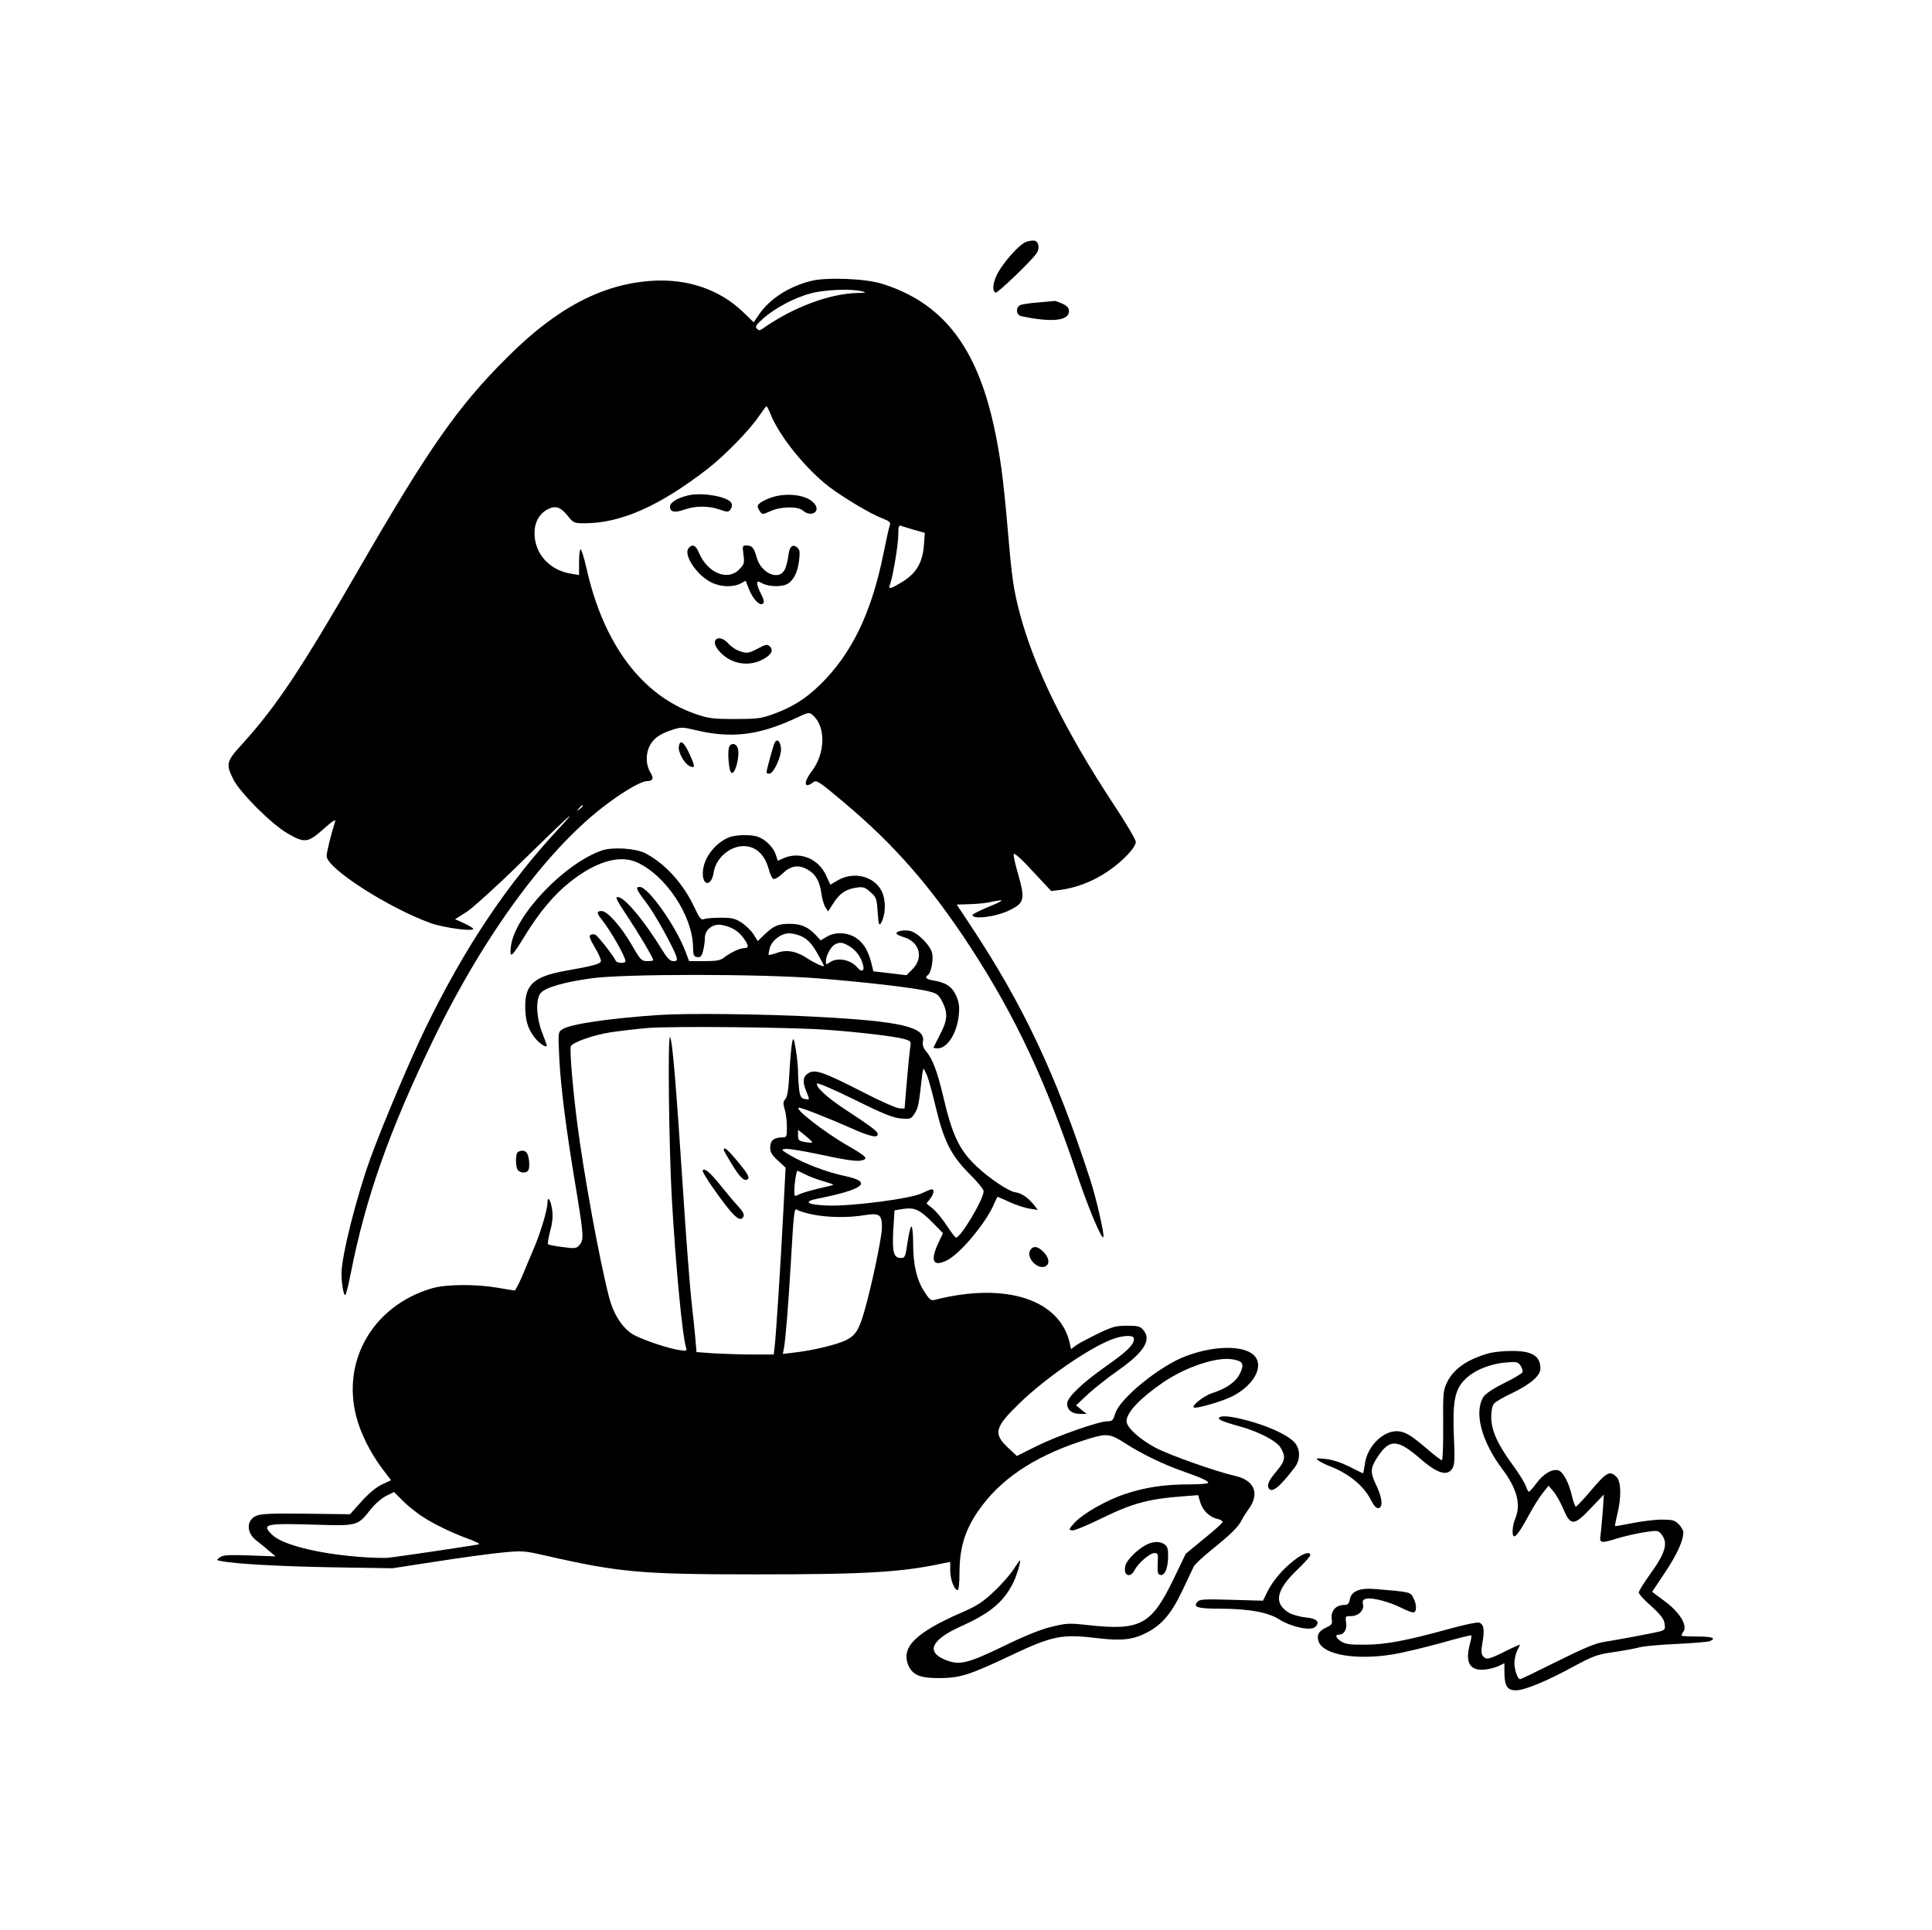 <?xml version="1.0" standalone="no"?>
<!DOCTYPE svg PUBLIC "-//W3C//DTD SVG 20010904//EN"
 "http://www.w3.org/TR/2001/REC-SVG-20010904/DTD/svg10.dtd">
<svg version="1.0" xmlns="http://www.w3.org/2000/svg"
 width="1041pt" height="1040pt" viewBox="0 0 1041 1040"
 preserveAspectRatio="xMidYMid meet">

<g transform="translate(0,1040) scale(0.1,-0.1)"
fill="#000000" stroke="none">
<path d="M5533 9098 c-38 -10 -136 -121 -165 -186 -20 -44 -21 -83 -3 -89 11
-3 196 174 221 213 16 24 12 59 -9 66 -7 3 -26 1 -44 -4z"/>
<path d="M4370 8886 c-121 -31 -221 -96 -279 -179 l-30 -44 -60 58 c-124 118
-293 176 -480 166 -271 -15 -519 -144 -787 -412 -266 -264 -425 -492 -802
-1145 -310 -537 -443 -737 -626 -939 -87 -95 -90 -108 -49 -191 36 -72 206
-242 293 -292 91 -53 109 -51 193 24 47 42 67 55 63 41 -23 -71 -46 -166 -46
-187 0 -65 331 -278 560 -361 71 -25 230 -47 230 -31 0 4 -22 17 -49 30 l-49
22 62 39 c33 22 160 136 281 255 274 268 334 322 221 200 -283 -304 -509 -641
-721 -1076 -82 -168 -233 -524 -300 -709 -76 -211 -155 -526 -155 -619 0 -54
11 -116 20 -116 4 0 17 51 29 113 81 412 208 772 445 1262 279 576 625 1044
946 1279 92 68 177 116 205 116 32 0 39 14 22 42 -25 39 -29 92 -12 136 19 47
55 75 125 98 50 16 57 16 124 0 193 -47 341 -30 538 61 77 36 78 36 99 17 69
-61 66 -204 -6 -299 -48 -63 -43 -100 8 -60 17 12 32 2 165 -110 269 -226 465
-450 676 -772 247 -379 409 -724 582 -1240 59 -175 129 -342 139 -331 8 8 -37
207 -71 311 -182 562 -361 941 -643 1367 l-76 115 70 2 c38 1 92 6 119 13 27
6 50 9 53 7 2 -3 -32 -19 -77 -37 -44 -19 -80 -37 -80 -41 0 -27 130 -10 203
27 77 39 81 57 42 196 -15 50 -25 97 -23 105 2 9 42 -26 102 -92 l100 -107 50
6 c84 11 173 45 251 97 82 55 155 131 155 162 0 11 -53 102 -119 201 -263 400
-426 732 -505 1026 -35 134 -43 184 -66 455 -24 278 -41 405 -76 564 -95 427
-277 659 -599 761 -90 29 -301 37 -385 16z m275 -56 c26 -7 22 -8 -23 -9 -153
-3 -351 -78 -514 -193 -14 -10 -20 -10 -30 1 -11 10 -4 21 37 57 66 57 167
110 257 134 75 19 215 25 273 10z m-491 -667 c50 -120 189 -291 314 -387 78
-59 225 -147 287 -170 36 -14 45 -22 40 -35 -4 -9 -20 -81 -36 -160 -64 -316
-171 -536 -340 -701 -79 -77 -150 -121 -251 -158 -66 -24 -87 -27 -208 -27
-122 0 -143 3 -215 28 -288 101 -494 377 -585 785 -13 56 -27 102 -32 102 -4
0 -8 -31 -8 -69 l0 -70 -37 6 c-120 17 -203 107 -203 220 0 58 26 105 71 128
42 22 69 13 108 -35 31 -39 34 -40 92 -40 195 0 405 94 664 295 92 72 224 207
275 283 19 28 37 52 40 52 3 0 14 -21 24 -47z m773 -619 l56 -16 -5 -69 c-7
-92 -43 -151 -118 -196 -61 -37 -75 -41 -65 -15 15 38 45 216 45 268 0 46 3
55 15 50 9 -3 41 -13 72 -22z m-1787 -1488 c0 -2 -8 -10 -17 -17 -16 -13 -17
-12 -4 4 13 16 21 21 21 13z"/>
<path d="M3707 7730 c-60 -15 -97 -38 -97 -61 0 -29 26 -34 79 -15 58 20 127
21 188 0 44 -15 48 -15 59 1 9 12 10 24 4 35 -18 34 -160 58 -233 40z"/>
<path d="M4197 7729 c-49 -8 -108 -36 -114 -54 -2 -6 3 -19 11 -30 13 -19 14
-19 57 0 56 26 149 27 176 3 39 -35 92 -10 66 31 -27 43 -111 64 -196 50z"/>
<path d="M3710 7445 c-29 -35 45 -146 123 -184 51 -25 116 -27 157 -6 l28 15
17 -44 c21 -54 60 -95 76 -79 8 8 5 22 -10 51 -12 23 -21 48 -21 57 0 14 3 14
30 0 38 -19 109 -19 138 1 31 22 51 64 58 126 5 42 3 56 -10 67 -26 22 -43 6
-49 -49 -4 -29 -13 -63 -22 -76 -34 -53 -124 -11 -147 69 -15 55 -25 67 -55
67 -23 0 -23 -2 -17 -50 6 -46 4 -51 -24 -80 -63 -63 -171 -17 -217 93 -16 39
-35 47 -55 22z"/>
<path d="M3855 6950 c-11 -17 5 -48 40 -79 63 -55 153 -63 224 -20 39 23 49
46 29 65 -13 13 -21 12 -66 -12 -48 -25 -56 -26 -91 -15 -22 6 -51 25 -65 41
-25 30 -59 39 -71 20z"/>
<path d="M5595 8770 c-44 -3 -88 -10 -97 -14 -27 -12 -23 -55 5 -60 165 -35
257 -25 257 27 0 17 -10 28 -35 40 -20 9 -39 16 -43 15 -4 -1 -43 -4 -87 -8z"/>
<path d="M4175 6399 c-7 -11 -44 -146 -45 -161 0 -5 7 -8 15 -8 23 0 67 95 63
137 -3 37 -20 54 -33 32z"/>
<path d="M3658 6378 c-6 -31 29 -93 58 -107 31 -14 31 -4 -3 70 -28 61 -49 75
-55 37z"/>
<path d="M3927 6368 c-7 -31 1 -120 12 -131 20 -20 48 82 37 128 -8 32 -42 34
-49 3z"/>
<path d="M3925 5886 c-76 -33 -135 -113 -138 -187 -3 -75 46 -78 58 -3 11 78
86 144 162 144 65 0 114 -46 135 -124 7 -26 18 -51 26 -53 7 -3 30 11 51 31
43 42 87 48 138 16 39 -23 61 -64 69 -127 4 -27 13 -59 21 -72 l15 -23 31 48
c34 52 67 73 127 81 31 4 43 0 70 -25 32 -27 34 -35 39 -108 5 -70 8 -76 19
-57 23 41 26 109 8 158 -34 89 -151 123 -241 71 l-41 -24 -23 50 c-41 90 -139
130 -226 94 l-34 -15 -11 33 c-12 38 -54 80 -93 95 -38 15 -125 13 -162 -3z"/>
<path d="M3245 5817 c-202 -68 -472 -351 -492 -517 -8 -71 2 -63 79 63 76 123
155 217 240 284 138 110 266 147 359 106 154 -69 298 -284 303 -451 1 -51 3
-57 23 -60 18 -3 24 4 32 35 5 21 9 51 9 67 -1 45 44 80 91 71 51 -10 87 -30
115 -68 31 -41 33 -57 6 -57 -24 0 -73 -23 -109 -51 -19 -15 -41 -19 -106 -19
l-82 0 -18 48 c-51 138 -202 352 -248 352 -25 0 -19 -14 37 -87 43 -56 147
-243 161 -290 5 -19 3 -23 -17 -23 -18 0 -33 16 -65 68 -87 142 -185 261 -225
275 -29 10 -22 -5 46 -107 57 -86 136 -219 136 -231 0 -3 -15 -5 -32 -5 -31 0
-37 6 -82 84 -58 101 -133 186 -164 186 -28 0 -28 -11 1 -47 47 -59 127 -198
127 -223 0 -14 -47 -12 -53 3 -9 23 -97 135 -110 140 -8 3 -19 2 -26 -2 -8 -5
-1 -25 24 -67 20 -32 34 -66 33 -74 -3 -15 -37 -25 -196 -53 -163 -30 -212
-73 -212 -188 0 -76 13 -120 47 -166 23 -31 60 -59 69 -51 2 2 -9 33 -23 68
-34 84 -38 187 -9 219 26 29 125 58 270 78 175 25 908 25 1226 0 253 -20 520
-51 595 -70 44 -11 53 -18 73 -57 30 -61 28 -97 -13 -176 -19 -37 -35 -68 -35
-70 0 -2 10 -4 23 -4 52 1 103 81 113 178 5 47 2 68 -14 106 -22 49 -57 72
-129 83 -33 6 -42 16 -23 28 16 10 30 80 23 116 -8 42 -79 114 -120 122 -33 7
-73 -1 -73 -14 0 -4 18 -14 41 -20 84 -26 107 -111 46 -172 l-33 -33 -89 11
-89 10 -11 45 c-18 68 -41 107 -82 135 -47 31 -114 34 -159 6 l-32 -19 -28 30
c-42 44 -79 59 -139 59 -62 0 -86 -10 -136 -58 l-36 -35 -22 35 c-11 19 -40
47 -63 63 -37 24 -53 28 -113 28 -38 0 -79 -3 -90 -7 -17 -7 -24 1 -52 60 -61
131 -159 239 -267 295 -51 26 -173 34 -231 15z m1068 -461 c39 -16 65 -45 100
-110 15 -27 27 -50 27 -51 0 -9 -50 14 -87 38 -59 40 -112 51 -165 32 -23 -8
-44 -13 -46 -11 -2 2 1 19 6 37 10 40 61 79 104 79 16 0 43 -6 61 -14z m264
-56 c36 -22 60 -54 73 -99 10 -35 -7 -43 -31 -15 -35 42 -107 56 -147 28 -21
-14 -22 -14 -22 6 0 28 26 77 47 89 26 15 44 13 80 -9z"/>
<path d="M3555 4930 c-270 -18 -482 -49 -524 -77 -24 -15 -24 -16 -18 -147 8
-164 37 -391 88 -696 44 -267 46 -290 22 -319 -17 -20 -23 -21 -91 -12 -41 5
-76 12 -79 15 -3 3 2 35 11 70 13 46 16 80 11 116 -7 52 -25 79 -25 38 0 -35
-35 -154 -68 -233 -16 -38 -46 -108 -65 -155 -20 -47 -40 -85 -44 -85 -4 0
-46 7 -93 15 -118 20 -279 19 -355 -4 -312 -93 -483 -384 -406 -688 24 -93 75
-195 139 -281 l49 -65 -50 -23 c-32 -16 -70 -47 -110 -92 l-61 -68 -235 3
c-183 2 -243 0 -269 -11 -55 -23 -56 -91 -1 -133 16 -13 47 -37 67 -55 l37
-31 -140 5 c-116 4 -143 2 -160 -10 -20 -15 -20 -15 5 -20 78 -16 324 -29 605
-34 l320 -5 234 36 c129 20 287 42 351 48 114 11 122 11 236 -15 402 -92 517
-102 1139 -102 593 0 783 11 1013 61 l32 6 0 -46 c0 -47 22 -106 40 -106 6 0
10 39 10 93 0 147 35 250 126 368 121 158 309 275 568 354 102 31 117 29 201
-25 83 -54 205 -113 305 -148 105 -37 140 -53 140 -64 0 -4 -45 -8 -99 -8
-134 0 -238 -15 -346 -51 -104 -34 -233 -108 -278 -159 -29 -33 -30 -35 -10
-38 11 -2 86 29 165 68 157 77 249 102 424 115 l90 7 12 -41 c14 -44 51 -79
95 -88 15 -3 26 -11 24 -17 -2 -6 -47 -47 -101 -90 l-97 -80 -65 -135 c-120
-249 -179 -281 -465 -249 -99 11 -113 10 -195 -10 -58 -14 -147 -50 -263 -107
-195 -94 -236 -103 -318 -66 -94 43 -59 107 97 177 154 69 227 130 278 231 19
36 45 123 37 123 -2 0 -17 -22 -35 -50 -18 -27 -65 -81 -106 -119 -59 -56 -92
-77 -171 -111 -248 -108 -329 -187 -289 -284 23 -54 64 -71 171 -70 109 1 159
17 375 119 234 111 281 120 484 95 122 -14 184 -7 259 33 79 42 130 102 189
227 27 58 54 115 60 127 6 12 50 53 97 91 101 81 143 122 162 160 7 15 24 41
37 59 61 83 31 156 -74 179 -99 22 -351 111 -427 151 -88 47 -157 110 -157
144 0 46 74 124 196 208 124 84 288 139 374 125 58 -9 66 -25 41 -77 -22 -45
-73 -81 -152 -106 -40 -13 -108 -65 -97 -76 9 -10 151 31 209 60 101 52 159
139 131 199 -34 75 -208 83 -383 17 -141 -53 -355 -228 -380 -309 -11 -37 -16
-42 -42 -42 -47 0 -272 -79 -384 -135 l-104 -52 -49 46 c-79 75 -70 109 62
237 140 136 373 297 498 345 62 24 120 25 120 4 0 -32 -36 -68 -146 -145 -135
-95 -214 -171 -214 -205 0 -34 26 -55 68 -55 l37 0 -29 23 -28 23 64 60 c36
33 108 90 161 127 140 98 182 164 139 217 -18 22 -28 25 -89 25 -60 0 -79 -5
-156 -42 -49 -24 -102 -52 -118 -63 l-28 -21 -6 28 c-51 239 -344 335 -726
238 -23 -6 -30 -1 -60 46 -40 63 -59 144 -59 262 0 48 -4 87 -9 87 -5 0 -14
-38 -21 -85 -11 -79 -14 -85 -36 -85 -39 0 -47 31 -41 149 4 58 7 107 7 108 0
0 22 4 49 8 61 8 88 -5 159 -77 l53 -54 -26 -55 c-45 -98 -26 -130 52 -89 73
39 213 209 252 308 8 17 15 32 16 32 2 0 31 -13 66 -29 35 -16 84 -32 107 -35
l44 -7 -20 26 c-32 40 -68 65 -100 69 -35 4 -139 73 -210 140 -94 88 -132 170
-182 386 -29 122 -55 193 -87 230 -18 22 -24 38 -20 57 15 78 -118 109 -573
133 -275 15 -697 20 -845 10z m900 -80 c175 -13 364 -35 418 -50 36 -11 37
-12 31 -48 -3 -20 -11 -102 -18 -182 l-12 -145 -29 2 c-17 1 -109 42 -205 92
-206 105 -250 120 -286 96 -28 -18 -31 -47 -9 -98 19 -46 19 -45 -9 -40 -19 4
-25 13 -30 50 -3 25 -6 68 -6 95 0 27 -5 81 -12 121 -10 61 -13 67 -19 43 -4
-15 -11 -87 -15 -159 -5 -97 -11 -137 -22 -150 -13 -14 -13 -24 -4 -56 7 -21
12 -64 12 -95 0 -53 -1 -56 -26 -56 -43 0 -64 -17 -64 -54 0 -27 9 -41 42 -71
l41 -38 -12 -231 c-15 -295 -40 -679 -47 -733 l-5 -43 -112 0 c-62 0 -155 3
-208 6 l-96 7 -6 71 c-3 39 -13 130 -21 201 -8 72 -29 337 -45 590 -40 605
-57 805 -70 835 -14 31 -7 -584 9 -870 20 -352 56 -737 77 -804 5 -17 1 -18
-38 -12 -56 8 -181 50 -239 79 -62 32 -114 110 -139 209 -52 202 -135 659
-170 928 -25 195 -43 409 -35 422 14 22 120 59 211 74 53 8 147 19 207 24 142
10 765 4 961 -10z m540 -246 c8 -19 29 -95 46 -167 44 -185 83 -263 180 -361
44 -43 79 -86 79 -96 0 -43 -123 -250 -149 -250 -4 0 -26 29 -50 65 -23 36
-57 77 -76 92 l-33 27 19 24 c21 27 25 52 9 52 -6 0 -30 -10 -53 -21 -56 -29
-385 -72 -510 -66 -110 4 -132 21 -51 37 251 50 299 90 146 122 -96 20 -216
66 -292 110 -53 32 -54 33 -26 36 16 2 105 -13 198 -33 115 -25 181 -35 205
-30 46 8 35 21 -70 81 -127 73 -295 204 -261 204 15 0 158 -56 282 -111 107
-48 149 -55 140 -26 -5 14 -45 43 -173 127 -95 62 -160 121 -153 140 2 6 83
-28 201 -86 157 -78 208 -98 251 -102 53 -4 55 -3 75 28 19 31 22 48 37 183 3
31 8 57 10 57 2 0 10 -16 19 -36z m-619 -361 c-2 -3 -20 -1 -40 2 -32 6 -36
11 -36 37 l0 29 40 -32 c22 -18 38 -34 36 -36z m-38 -172 c21 -11 63 -27 95
-36 31 -9 57 -18 57 -20 0 -2 -35 -11 -77 -20 -43 -10 -90 -24 -105 -31 -28
-14 -28 -14 -28 18 0 39 11 108 17 108 2 0 21 -9 41 -19z m38 -216 c81 -17
194 -19 283 -4 81 13 94 3 93 -70 -2 -57 -57 -320 -97 -456 -28 -96 -47 -124
-101 -150 -47 -22 -175 -53 -262 -63 l-74 -9 6 31 c9 49 24 236 36 441 17 292
19 318 35 305 7 -6 44 -17 81 -25z m-2107 -1624 c65 -44 169 -94 261 -127 35
-13 58 -25 50 -27 -13 -4 -379 -59 -483 -72 -21 -3 -97 -1 -170 5 -218 18
-405 65 -459 117 -62 59 -40 64 223 56 237 -7 235 -8 306 82 23 29 61 62 84
73 l42 21 45 -45 c24 -25 70 -62 101 -83z"/>
<path d="M3900 4203 c0 -5 20 -39 43 -77 46 -76 70 -97 88 -79 8 8 -5 31 -51
87 -57 69 -80 89 -80 69z"/>
<path d="M3786 4092 c-3 -4 22 -46 55 -93 110 -157 150 -194 166 -153 3 10 -7
29 -29 52 -19 20 -61 70 -93 110 -58 73 -89 99 -99 84z"/>
<path d="M2793 4193 c-17 -6 -17 -85 -1 -101 15 -15 45 -15 54 0 11 17 5 79
-8 95 -11 13 -24 15 -45 6z"/>
<path d="M5550 3660 c-19 -35 30 -94 72 -88 35 5 36 44 2 79 -32 34 -59 37
-74 9z"/>
<path d="M8020 3106 c-113 -32 -186 -83 -221 -152 -23 -47 -24 -57 -23 -236 1
-104 -2 -188 -7 -188 -4 0 -36 24 -70 53 -91 78 -117 94 -155 102 -81 15 -177
-74 -190 -176 -4 -27 -8 -49 -10 -49 -2 0 -36 16 -74 36 -47 23 -90 37 -128
41 -51 5 -55 4 -37 -9 11 -8 40 -23 65 -32 99 -39 179 -105 216 -179 18 -34
30 -47 42 -45 25 5 20 55 -12 122 -33 70 -33 92 3 148 67 105 109 104 233 -3
95 -83 150 -98 176 -49 10 19 11 59 6 165 -8 190 4 255 60 311 49 49 134 84
222 91 55 5 63 3 77 -17 8 -12 13 -28 11 -35 -3 -7 -47 -34 -99 -59 -58 -29
-99 -56 -111 -73 -53 -82 -13 -239 101 -391 79 -105 101 -190 70 -265 -17 -40
-20 -97 -6 -97 12 0 38 38 85 125 21 39 52 88 69 109 l31 39 27 -32 c15 -18
39 -61 54 -97 38 -89 57 -88 148 9 l69 72 -6 -90 c-4 -49 -9 -107 -12 -127 -7
-46 1 -47 91 -19 33 10 96 25 139 32 78 12 80 12 98 -10 38 -47 22 -101 -63
-218 -32 -45 -59 -88 -59 -96 0 -8 29 -40 66 -72 42 -38 67 -67 71 -86 8 -40
6 -43 -25 -52 -31 -8 -221 -44 -304 -57 -40 -6 -112 -36 -248 -104 -106 -53
-195 -96 -199 -96 -14 0 -31 50 -31 88 0 20 7 50 15 66 8 15 15 30 15 32 0 2
-36 -14 -80 -36 -88 -44 -102 -47 -120 -25 -9 11 -10 29 -2 74 12 69 7 98 -19
106 -10 3 -83 -12 -161 -34 -229 -63 -342 -85 -453 -85 -80 -1 -106 3 -128 17
-29 19 -36 37 -13 37 28 0 45 28 39 65 -5 34 -4 35 26 35 41 0 73 32 65 64 -4
19 -1 25 19 30 31 7 123 -17 187 -49 27 -14 56 -25 65 -25 19 0 20 42 0 79
-15 31 -17 31 -206 47 -82 7 -127 -11 -136 -56 -4 -24 -11 -30 -32 -30 -45 0
-73 -35 -65 -80 4 -20 -1 -28 -27 -40 -44 -20 -56 -42 -44 -77 25 -72 202
-102 402 -69 54 9 170 37 257 61 88 25 161 43 163 41 3 -2 0 -21 -6 -43 -29
-104 -2 -150 83 -141 24 3 57 12 73 20 l29 14 0 -51 c1 -73 16 -95 62 -95 47
0 165 49 312 129 104 56 125 64 215 77 55 8 118 20 140 26 22 6 112 14 200 18
88 4 168 11 178 15 37 16 13 25 -68 25 -47 0 -85 2 -85 5 0 3 5 14 12 24 20
33 -23 103 -102 161 l-68 51 68 102 c65 97 100 173 100 218 0 11 -11 31 -25
44 -21 22 -33 25 -92 25 -37 0 -108 -9 -158 -19 -49 -10 -91 -17 -93 -16 -1 1
4 31 13 66 22 94 20 174 -5 199 -36 36 -53 27 -140 -76 -39 -46 -75 -84 -79
-84 -4 0 -13 24 -20 53 -17 77 -49 136 -76 143 -33 8 -80 -20 -117 -71 -18
-24 -36 -44 -40 -45 -3 0 -11 14 -17 32 -6 17 -38 69 -72 115 -81 111 -113
183 -114 254 0 35 5 62 15 74 8 10 52 36 98 57 99 48 152 94 152 132 0 69 -46
96 -157 95 -43 0 -98 -6 -123 -13z"/>
<path d="M6572 2762 c-16 -10 9 -22 103 -48 106 -29 202 -79 225 -116 28 -46
25 -70 -15 -119 -45 -53 -58 -77 -51 -95 14 -37 59 -3 144 110 27 37 29 89 3
125 -26 36 -115 82 -221 114 -100 30 -170 41 -188 29z"/>
<path d="M6172 2072 c-45 -24 -101 -80 -108 -109 -14 -54 25 -73 50 -24 20 38
82 91 107 91 18 0 20 -5 17 -57 -2 -47 0 -58 14 -61 24 -5 40 33 42 95 1 43
-3 57 -18 69 -27 19 -64 18 -104 -4z"/>
<path d="M6973 1991 c-64 -50 -113 -109 -144 -169 l-24 -49 -170 5 c-152 4
-172 3 -184 -12 -24 -28 2 -36 129 -36 153 -1 252 -19 315 -59 67 -41 168 -62
192 -39 27 27 9 45 -52 51 -30 3 -70 14 -88 24 -85 50 -73 121 39 229 41 39
74 76 74 82 0 23 -39 11 -87 -27z"/>
</g>
</svg>
